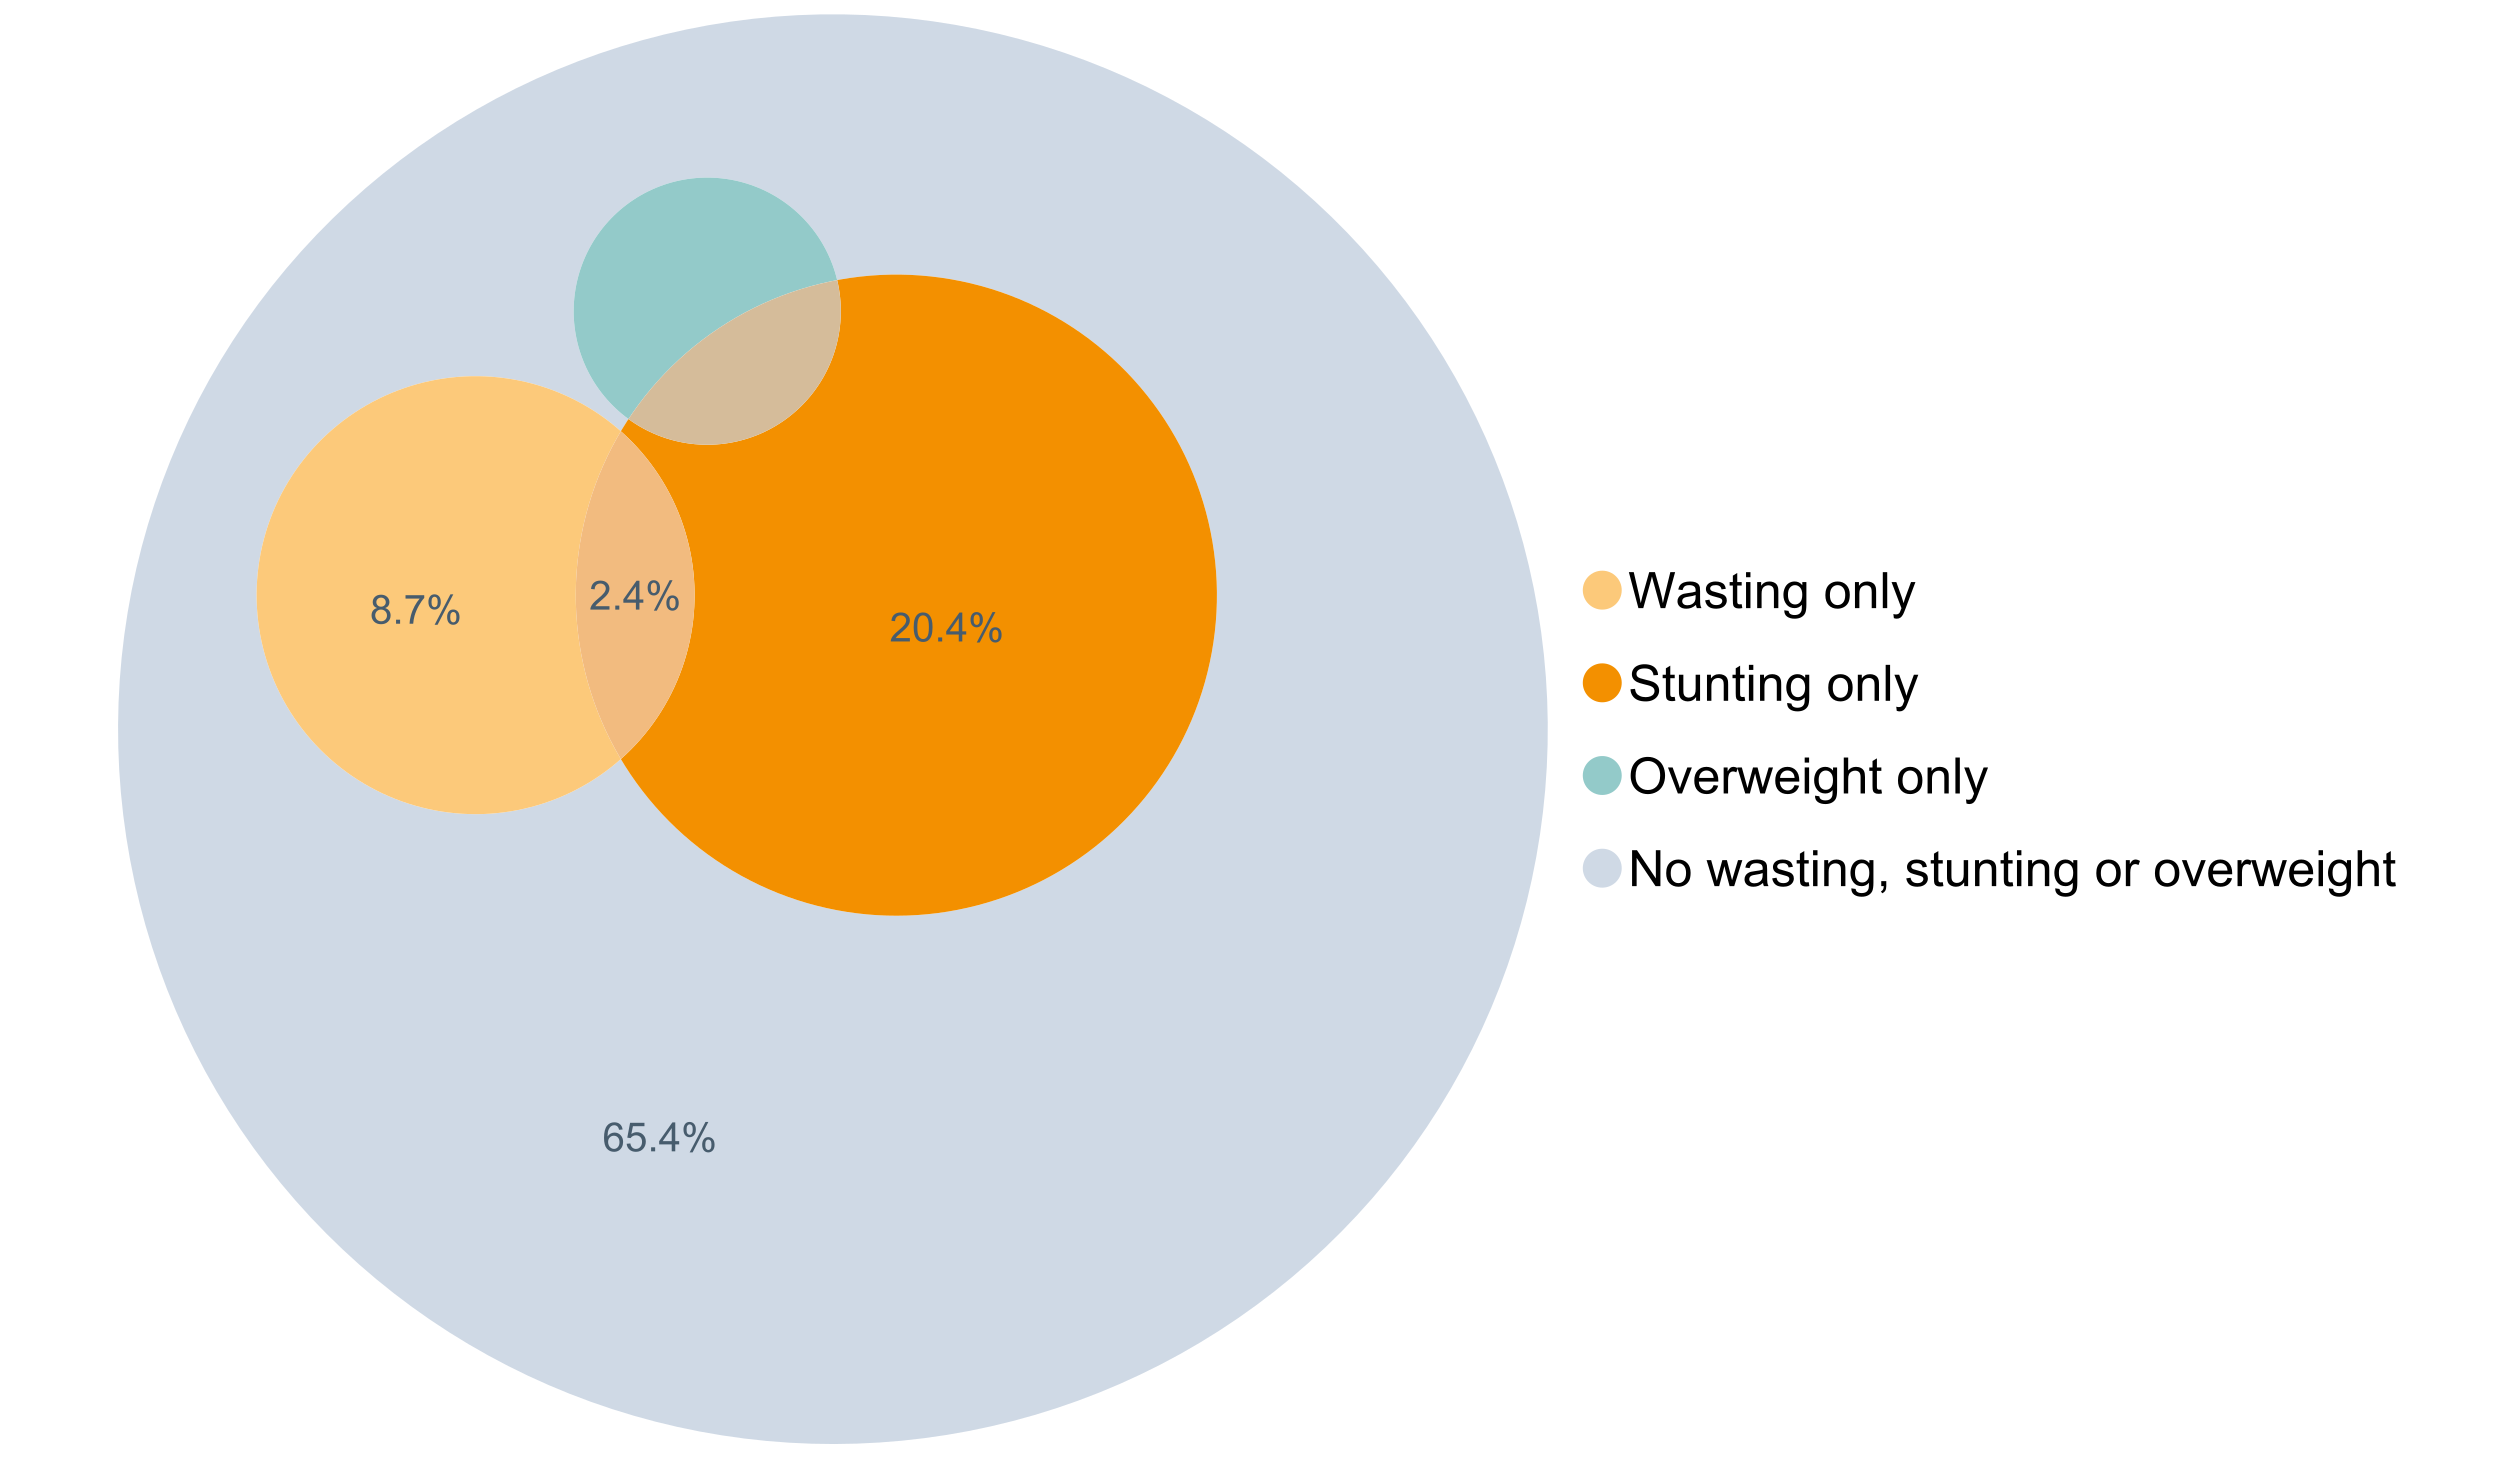 <?xml version="1.0" encoding="UTF-8"?>
<svg xmlns="http://www.w3.org/2000/svg" xmlns:xlink="http://www.w3.org/1999/xlink" width="1234.286pt" height="720pt" viewBox="0 0 1234.286 720" version="1.1">
<defs>
<g>
<symbol overflow="visible" id="glyph0-0">
<path style="stroke:none;" d="M 5.016 0 L 0.305 -17.758 L 2.715 -17.758 L 5.414 -6.117 C 5.703 -4.898 5.953 -3.688 6.164 -2.484 C 6.617 -4.379 6.883 -5.473 6.965 -5.766 L 10.344 -17.758 L 13.18 -17.758 L 15.723 -8.77 C 16.355 -6.539 16.816 -4.445 17.102 -2.484 C 17.324 -3.605 17.621 -4.891 17.988 -6.348 L 20.773 -17.758 L 23.133 -17.758 L 18.266 0 L 16 0 L 12.258 -13.527 C 11.941 -14.656 11.754 -15.352 11.699 -15.613 C 11.512 -14.797 11.34 -14.102 11.18 -13.527 L 7.414 0 Z M 5.016 0 "/>
</symbol>
<symbol overflow="visible" id="glyph0-1">
<path style="stroke:none;" d="M 10.027 -1.586 C 9.215 -0.898 8.438 -0.414 7.695 -0.133 C 6.945 0.148 6.145 0.285 5.293 0.289 C 3.875 0.285 2.789 -0.055 2.031 -0.746 C 1.27 -1.434 0.891 -2.316 0.895 -3.391 C 0.891 -4.02 1.035 -4.594 1.324 -5.117 C 1.613 -5.633 1.988 -6.051 2.453 -6.371 C 2.914 -6.684 3.438 -6.922 4.02 -7.086 C 4.449 -7.195 5.094 -7.305 5.961 -7.414 C 7.715 -7.617 9.012 -7.867 9.848 -8.164 C 9.852 -8.461 9.855 -8.652 9.859 -8.734 C 9.855 -9.621 9.648 -10.246 9.242 -10.609 C 8.68 -11.098 7.852 -11.344 6.758 -11.348 C 5.727 -11.344 4.969 -11.164 4.484 -10.809 C 3.992 -10.445 3.633 -9.809 3.402 -8.902 L 1.273 -9.191 C 1.461 -10.102 1.781 -10.84 2.227 -11.402 C 2.672 -11.965 3.312 -12.395 4.152 -12.699 C 4.992 -12.996 5.965 -13.148 7.074 -13.152 C 8.168 -13.148 9.062 -13.02 9.75 -12.766 C 10.438 -12.504 10.941 -12.18 11.266 -11.789 C 11.586 -11.398 11.812 -10.902 11.941 -10.309 C 12.012 -9.934 12.047 -9.266 12.051 -8.297 L 12.051 -5.391 C 12.047 -3.363 12.094 -2.078 12.191 -1.543 C 12.281 -1.004 12.465 -0.492 12.742 0 L 10.465 0 C 10.238 -0.453 10.09 -0.98 10.027 -1.586 Z M 9.848 -6.457 C 9.055 -6.133 7.867 -5.855 6.285 -5.633 C 5.387 -5.5 4.754 -5.355 4.383 -5.195 C 4.012 -5.031 3.723 -4.793 3.523 -4.484 C 3.32 -4.172 3.223 -3.828 3.223 -3.453 C 3.223 -2.867 3.441 -2.383 3.883 -1.996 C 4.32 -1.609 4.965 -1.418 5.812 -1.418 C 6.652 -1.418 7.398 -1.602 8.055 -1.969 C 8.707 -2.336 9.188 -2.836 9.496 -3.477 C 9.727 -3.965 9.844 -4.691 9.848 -5.656 Z M 9.848 -6.457 "/>
</symbol>
<symbol overflow="visible" id="glyph0-2">
<path style="stroke:none;" d="M 0.762 -3.84 L 2.918 -4.18 C 3.039 -3.312 3.375 -2.652 3.93 -2.191 C 4.48 -1.73 5.254 -1.5 6.25 -1.5 C 7.246 -1.5 7.988 -1.703 8.477 -2.113 C 8.961 -2.52 9.203 -3 9.207 -3.551 C 9.203 -4.043 8.988 -4.43 8.562 -4.711 C 8.258 -4.906 7.516 -5.152 6.336 -5.449 C 4.734 -5.852 3.625 -6.199 3.008 -6.496 C 2.387 -6.789 1.918 -7.199 1.602 -7.723 C 1.281 -8.242 1.125 -8.816 1.125 -9.449 C 1.125 -10.02 1.254 -10.551 1.52 -11.039 C 1.777 -11.527 2.137 -11.934 2.594 -12.258 C 2.93 -12.508 3.391 -12.719 3.977 -12.891 C 4.559 -13.062 5.188 -13.148 5.863 -13.152 C 6.867 -13.148 7.754 -13.004 8.52 -12.715 C 9.281 -12.426 9.844 -12.031 10.207 -11.535 C 10.57 -11.039 10.82 -10.375 10.961 -9.543 L 8.828 -9.254 C 8.73 -9.91 8.449 -10.426 7.988 -10.801 C 7.52 -11.168 6.863 -11.355 6.02 -11.359 C 5.016 -11.355 4.301 -11.191 3.875 -10.863 C 3.445 -10.531 3.234 -10.145 3.234 -9.703 C 3.234 -9.418 3.32 -9.16 3.5 -8.938 C 3.672 -8.699 3.953 -8.508 4.336 -8.355 C 4.555 -8.273 5.195 -8.086 6.262 -7.801 C 7.801 -7.387 8.875 -7.051 9.488 -6.789 C 10.094 -6.523 10.574 -6.141 10.922 -5.645 C 11.27 -5.141 11.441 -4.52 11.445 -3.777 C 11.441 -3.047 11.23 -2.363 10.809 -1.723 C 10.383 -1.082 9.773 -0.586 8.977 -0.234 C 8.176 0.113 7.27 0.285 6.262 0.289 C 4.586 0.285 3.312 -0.059 2.438 -0.75 C 1.562 -1.445 1.004 -2.473 0.762 -3.84 Z M 0.762 -3.84 "/>
</symbol>
<symbol overflow="visible" id="glyph0-3">
<path style="stroke:none;" d="M 6.395 -1.949 L 6.711 -0.023 C 6.094 0.102 5.547 0.164 5.062 0.168 C 4.27 0.164 3.652 0.043 3.219 -0.207 C 2.781 -0.453 2.477 -0.781 2.301 -1.191 C 2.121 -1.598 2.031 -2.457 2.035 -3.766 L 2.035 -11.168 L 0.438 -11.168 L 0.438 -12.863 L 2.035 -12.863 L 2.035 -16.047 L 4.203 -17.355 L 4.203 -12.863 L 6.395 -12.863 L 6.395 -11.168 L 4.203 -11.168 L 4.203 -3.645 C 4.199 -3.023 4.238 -2.621 4.316 -2.445 C 4.391 -2.266 4.516 -2.125 4.691 -2.023 C 4.863 -1.914 5.113 -1.863 5.438 -1.867 C 5.68 -1.863 5.996 -1.891 6.395 -1.949 Z M 6.395 -1.949 "/>
</symbol>
<symbol overflow="visible" id="glyph0-4">
<path style="stroke:none;" d="M 1.648 -15.25 L 1.648 -17.758 L 3.828 -17.758 L 3.828 -15.25 Z M 1.648 0 L 1.648 -12.863 L 3.828 -12.863 L 3.828 0 Z M 1.648 0 "/>
</symbol>
<symbol overflow="visible" id="glyph0-5">
<path style="stroke:none;" d="M 1.637 0 L 1.637 -12.863 L 3.598 -12.863 L 3.598 -11.035 C 4.543 -12.441 5.906 -13.148 7.691 -13.152 C 8.465 -13.148 9.176 -13.008 9.828 -12.734 C 10.477 -12.453 10.965 -12.09 11.289 -11.637 C 11.609 -11.184 11.836 -10.645 11.965 -10.027 C 12.043 -9.621 12.082 -8.918 12.086 -7.91 L 12.086 0 L 9.906 0 L 9.906 -7.824 C 9.902 -8.707 9.816 -9.371 9.652 -9.816 C 9.48 -10.254 9.18 -10.605 8.75 -10.871 C 8.312 -11.129 7.809 -11.262 7.23 -11.266 C 6.301 -11.262 5.5 -10.965 4.828 -10.379 C 4.152 -9.785 3.812 -8.668 3.816 -7.023 L 3.816 0 Z M 1.637 0 "/>
</symbol>
<symbol overflow="visible" id="glyph0-6">
<path style="stroke:none;" d="M 1.234 1.066 L 3.355 1.379 C 3.441 2.031 3.688 2.508 4.094 2.809 C 4.633 3.207 5.371 3.41 6.309 3.414 C 7.316 3.41 8.098 3.207 8.648 2.809 C 9.195 2.402 9.566 1.84 9.762 1.113 C 9.875 0.668 9.926 -0.262 9.918 -1.684 C 8.965 -0.559 7.777 0 6.359 0 C 4.586 0 3.219 -0.637 2.254 -1.914 C 1.281 -3.188 0.797 -4.719 0.801 -6.504 C 0.797 -7.73 1.02 -8.859 1.465 -9.898 C 1.91 -10.934 2.555 -11.738 3.398 -12.305 C 4.242 -12.867 5.23 -13.148 6.371 -13.152 C 7.887 -13.148 9.141 -12.535 10.125 -11.312 L 10.125 -12.863 L 12.137 -12.863 L 12.137 -1.742 C 12.133 0.258 11.93 1.672 11.523 2.512 C 11.113 3.344 10.469 4.004 9.586 4.492 C 8.703 4.973 7.613 5.215 6.324 5.219 C 4.785 5.215 3.547 4.871 2.602 4.184 C 1.656 3.492 1.199 2.453 1.234 1.066 Z M 3.039 -6.66 C 3.035 -4.969 3.371 -3.738 4.043 -2.965 C 4.715 -2.191 5.555 -1.805 6.566 -1.805 C 7.562 -1.805 8.402 -2.188 9.082 -2.961 C 9.762 -3.727 10.102 -4.938 10.102 -6.59 C 10.102 -8.16 9.75 -9.348 9.055 -10.148 C 8.352 -10.945 7.512 -11.344 6.527 -11.348 C 5.559 -11.344 4.734 -10.949 4.055 -10.168 C 3.375 -9.379 3.035 -8.211 3.039 -6.66 Z M 3.039 -6.66 "/>
</symbol>
<symbol overflow="visible" id="glyph0-7">
<path style="stroke:none;" d=""/>
</symbol>
<symbol overflow="visible" id="glyph0-8">
<path style="stroke:none;" d="M 0.824 -6.43 C 0.82 -8.809 1.48 -10.574 2.809 -11.723 C 3.91 -12.672 5.262 -13.148 6.855 -13.152 C 8.621 -13.148 10.066 -12.57 11.191 -11.414 C 12.312 -10.254 12.871 -8.652 12.875 -6.613 C 12.871 -4.953 12.625 -3.652 12.129 -2.707 C 11.633 -1.758 10.91 -1.02 9.961 -0.496 C 9.012 0.027 7.977 0.285 6.855 0.289 C 5.055 0.285 3.598 -0.289 2.488 -1.441 C 1.375 -2.594 0.82 -4.254 0.824 -6.43 Z M 3.062 -6.43 C 3.059 -4.781 3.418 -3.551 4.141 -2.73 C 4.855 -1.91 5.762 -1.5 6.855 -1.5 C 7.934 -1.5 8.832 -1.91 9.555 -2.734 C 10.27 -3.559 10.629 -4.816 10.633 -6.504 C 10.629 -8.094 10.266 -9.297 9.547 -10.117 C 8.82 -10.934 7.926 -11.344 6.855 -11.348 C 5.762 -11.344 4.855 -10.938 4.141 -10.125 C 3.418 -9.309 3.059 -8.074 3.062 -6.43 Z M 3.062 -6.43 "/>
</symbol>
<symbol overflow="visible" id="glyph0-9">
<path style="stroke:none;" d="M 1.586 0 L 1.586 -17.758 L 3.766 -17.758 L 3.766 0 Z M 1.586 0 "/>
</symbol>
<symbol overflow="visible" id="glyph0-10">
<path style="stroke:none;" d="M 1.539 4.953 L 1.297 2.906 C 1.77 3.035 2.188 3.098 2.543 3.102 C 3.027 3.098 3.414 3.02 3.703 2.859 C 3.992 2.695 4.23 2.469 4.422 2.18 C 4.555 1.961 4.777 1.418 5.086 0.559 C 5.125 0.434 5.188 0.258 5.281 0.023 L 0.398 -12.863 L 2.75 -12.863 L 5.426 -5.414 C 5.77 -4.469 6.078 -3.473 6.359 -2.434 C 6.605 -3.434 6.906 -4.414 7.254 -5.367 L 10.004 -12.863 L 12.184 -12.863 L 7.293 0.219 C 6.766 1.625 6.355 2.598 6.066 3.137 C 5.676 3.852 5.234 4.379 4.734 4.715 C 4.234 5.047 3.637 5.215 2.941 5.219 C 2.52 5.215 2.051 5.125 1.539 4.953 Z M 1.539 4.953 "/>
</symbol>
<symbol overflow="visible" id="glyph0-11">
<path style="stroke:none;" d="M 1.113 -5.703 L 3.332 -5.898 C 3.434 -5.008 3.676 -4.277 4.062 -3.711 C 4.445 -3.141 5.043 -2.684 5.852 -2.332 C 6.656 -1.98 7.562 -1.805 8.574 -1.805 C 9.465 -1.805 10.258 -1.938 10.949 -2.203 C 11.633 -2.469 12.145 -2.832 12.48 -3.301 C 12.816 -3.762 12.984 -4.27 12.984 -4.82 C 12.984 -5.375 12.82 -5.859 12.5 -6.277 C 12.172 -6.691 11.641 -7.043 10.902 -7.328 C 10.422 -7.512 9.367 -7.801 7.738 -8.191 C 6.105 -8.582 4.965 -8.949 4.312 -9.301 C 3.461 -9.742 2.828 -10.293 2.414 -10.953 C 2 -11.609 1.793 -12.348 1.793 -13.164 C 1.793 -14.059 2.047 -14.898 2.555 -15.68 C 3.062 -16.457 3.805 -17.047 4.785 -17.453 C 5.758 -17.855 6.844 -18.059 8.043 -18.059 C 9.355 -18.059 10.516 -17.844 11.523 -17.422 C 12.527 -16.996 13.301 -16.375 13.844 -15.551 C 14.383 -14.727 14.672 -13.793 14.715 -12.754 L 12.465 -12.586 C 12.34 -13.707 11.93 -14.555 11.234 -15.129 C 10.531 -15.699 9.5 -15.984 8.141 -15.988 C 6.715 -15.984 5.68 -15.723 5.031 -15.207 C 4.379 -14.684 4.055 -14.059 4.059 -13.324 C 4.055 -12.684 4.285 -12.156 4.746 -11.75 C 5.199 -11.336 6.379 -10.914 8.289 -10.484 C 10.199 -10.047 11.512 -9.672 12.223 -9.352 C 13.254 -8.875 14.016 -8.27 14.508 -7.539 C 15 -6.809 15.246 -5.969 15.25 -5.016 C 15.246 -4.07 14.977 -3.18 14.438 -2.344 C 13.895 -1.508 13.117 -0.855 12.105 -0.391 C 11.09 0.074 9.949 0.305 8.684 0.305 C 7.074 0.305 5.727 0.07 4.645 -0.398 C 3.555 -0.867 2.703 -1.57 2.09 -2.512 C 1.469 -3.453 1.145 -4.516 1.113 -5.703 Z M 1.113 -5.703 "/>
</symbol>
<symbol overflow="visible" id="glyph0-12">
<path style="stroke:none;" d="M 10.066 0 L 10.066 -1.891 C 9.062 -0.438 7.699 0.285 5.984 0.289 C 5.219 0.285 4.512 0.145 3.855 -0.145 C 3.199 -0.434 2.711 -0.801 2.391 -1.242 C 2.07 -1.68 1.844 -2.219 1.719 -2.859 C 1.625 -3.285 1.582 -3.961 1.586 -4.895 L 1.586 -12.863 L 3.766 -12.863 L 3.766 -5.73 C 3.762 -4.59 3.805 -3.82 3.898 -3.426 C 4.031 -2.852 4.324 -2.402 4.77 -2.074 C 5.215 -1.746 5.762 -1.582 6.418 -1.586 C 7.07 -1.582 7.688 -1.75 8.262 -2.09 C 8.832 -2.422 9.234 -2.879 9.477 -3.457 C 9.711 -4.035 9.832 -4.871 9.836 -5.973 L 9.836 -12.863 L 12.016 -12.863 L 12.016 0 Z M 10.066 0 "/>
</symbol>
<symbol overflow="visible" id="glyph0-13">
<path style="stroke:none;" d="M 1.199 -8.648 C 1.195 -11.594 1.984 -13.898 3.57 -15.57 C 5.148 -17.234 7.195 -18.07 9.703 -18.07 C 11.34 -18.07 12.816 -17.676 14.133 -16.895 C 15.449 -16.109 16.453 -15.02 17.145 -13.621 C 17.832 -12.219 18.176 -10.629 18.18 -8.855 C 18.176 -7.051 17.812 -5.441 17.09 -4.02 C 16.359 -2.598 15.328 -1.52 14 -0.793 C 12.664 -0.059 11.23 0.305 9.691 0.305 C 8.02 0.305 6.523 -0.098 5.207 -0.906 C 3.891 -1.715 2.895 -2.816 2.215 -4.215 C 1.535 -5.605 1.195 -7.086 1.199 -8.648 Z M 3.621 -8.613 C 3.621 -6.473 4.195 -4.785 5.348 -3.555 C 6.496 -2.32 7.938 -1.703 9.676 -1.707 C 11.441 -1.703 12.898 -2.324 14.043 -3.57 C 15.184 -4.812 15.754 -6.578 15.758 -8.867 C 15.754 -10.309 15.512 -11.57 15.023 -12.652 C 14.535 -13.727 13.82 -14.562 12.879 -15.156 C 11.938 -15.746 10.883 -16.043 9.715 -16.047 C 8.051 -16.043 6.617 -15.473 5.418 -14.332 C 4.219 -13.191 3.621 -11.285 3.621 -8.613 Z M 3.621 -8.613 "/>
</symbol>
<symbol overflow="visible" id="glyph0-14">
<path style="stroke:none;" d="M 5.207 0 L 0.316 -12.863 L 2.617 -12.863 L 5.379 -5.16 C 5.676 -4.328 5.949 -3.465 6.203 -2.566 C 6.395 -3.246 6.664 -4.062 7.012 -5.016 L 9.871 -12.863 L 12.113 -12.863 L 7.242 0 Z M 5.207 0 "/>
</symbol>
<symbol overflow="visible" id="glyph0-15">
<path style="stroke:none;" d="M 10.441 -4.141 L 12.695 -3.863 C 12.336 -2.543 11.676 -1.523 10.719 -0.801 C 9.754 -0.074 8.527 0.285 7.039 0.289 C 5.152 0.285 3.66 -0.289 2.562 -1.445 C 1.457 -2.602 0.906 -4.227 0.91 -6.324 C 0.906 -8.484 1.465 -10.164 2.578 -11.359 C 3.691 -12.551 5.137 -13.148 6.914 -13.152 C 8.633 -13.148 10.035 -12.562 11.129 -11.395 C 12.215 -10.223 12.762 -8.578 12.766 -6.457 C 12.762 -6.324 12.758 -6.129 12.754 -5.875 L 3.16 -5.875 C 3.238 -4.457 3.641 -3.375 4.359 -2.625 C 5.078 -1.875 5.973 -1.5 7.051 -1.5 C 7.848 -1.5 8.531 -1.707 9.098 -2.129 C 9.66 -2.547 10.109 -3.219 10.441 -4.141 Z M 3.281 -7.668 L 10.465 -7.668 C 10.367 -8.746 10.09 -9.559 9.641 -10.102 C 8.941 -10.938 8.043 -11.355 6.941 -11.359 C 5.938 -11.355 5.094 -11.02 4.414 -10.355 C 3.727 -9.684 3.352 -8.789 3.281 -7.668 Z M 3.281 -7.668 "/>
</symbol>
<symbol overflow="visible" id="glyph0-16">
<path style="stroke:none;" d="M 1.609 0 L 1.609 -12.863 L 3.574 -12.863 L 3.574 -10.914 C 4.074 -11.824 4.535 -12.426 4.961 -12.715 C 5.383 -13.004 5.848 -13.148 6.359 -13.152 C 7.09 -13.148 7.836 -12.914 8.598 -12.453 L 7.848 -10.43 C 7.312 -10.742 6.781 -10.898 6.25 -10.902 C 5.77 -10.898 5.34 -10.754 4.965 -10.469 C 4.582 -10.18 4.312 -9.781 4.156 -9.277 C 3.91 -8.496 3.789 -7.648 3.793 -6.734 L 3.793 0 Z M 1.609 0 "/>
</symbol>
<symbol overflow="visible" id="glyph0-17">
<path style="stroke:none;" d="M 4.008 0 L 0.074 -12.863 L 2.324 -12.863 L 4.371 -5.438 L 5.137 -2.676 C 5.164 -2.812 5.387 -3.695 5.801 -5.328 L 7.848 -12.863 L 10.09 -12.863 L 12.016 -5.402 L 12.656 -2.941 L 13.395 -5.426 L 15.602 -12.863 L 17.719 -12.863 L 13.699 0 L 11.434 0 L 9.387 -7.703 L 8.891 -9.895 L 6.285 0 Z M 4.008 0 "/>
</symbol>
<symbol overflow="visible" id="glyph0-18">
<path style="stroke:none;" d="M 1.637 0 L 1.637 -17.758 L 3.816 -17.758 L 3.816 -11.387 C 4.828 -12.559 6.113 -13.148 7.668 -13.152 C 8.617 -13.148 9.445 -12.961 10.148 -12.59 C 10.852 -12.211 11.352 -11.691 11.656 -11.031 C 11.957 -10.367 12.109 -9.406 12.113 -8.152 L 12.113 0 L 9.934 0 L 9.934 -8.152 C 9.93 -9.238 9.695 -10.031 9.223 -10.531 C 8.75 -11.023 8.082 -11.273 7.219 -11.277 C 6.57 -11.273 5.961 -11.105 5.395 -10.773 C 4.824 -10.434 4.418 -9.98 4.18 -9.41 C 3.934 -8.836 3.812 -8.043 3.816 -7.039 L 3.816 0 Z M 1.637 0 "/>
</symbol>
<symbol overflow="visible" id="glyph0-19">
<path style="stroke:none;" d="M 1.891 0 L 1.891 -17.758 L 4.301 -17.758 L 13.625 -3.816 L 13.625 -17.758 L 15.879 -17.758 L 15.879 0 L 13.469 0 L 4.141 -13.953 L 4.141 0 Z M 1.891 0 "/>
</symbol>
<symbol overflow="visible" id="glyph0-20">
<path style="stroke:none;" d="M 2.203 0 L 2.203 -2.484 L 4.688 -2.484 L 4.688 0 C 4.688 0.91 4.523 1.645 4.203 2.207 C 3.875 2.766 3.363 3.199 2.664 3.512 L 2.059 2.578 C 2.516 2.375 2.855 2.078 3.074 1.688 C 3.289 1.297 3.41 0.734 3.441 0 Z M 2.203 0 "/>
</symbol>
<symbol overflow="visible" id="glyph1-0">
<path style="stroke:none;" d="M 10.039 -1.684 L 10.039 0 L 0.605 0 C 0.59 -0.422 0.66 -0.828 0.809 -1.219 C 1.047 -1.859 1.43 -2.488 1.961 -3.113 C 2.488 -3.734 3.254 -4.457 4.254 -5.277 C 5.805 -6.547 6.852 -7.555 7.398 -8.301 C 7.941 -9.043 8.215 -9.746 8.219 -10.41 C 8.215 -11.102 7.965 -11.688 7.473 -12.168 C 6.973 -12.641 6.328 -12.879 5.531 -12.883 C 4.688 -12.879 4.012 -12.625 3.504 -12.121 C 2.996 -11.613 2.738 -10.914 2.738 -10.02 L 0.934 -10.207 C 1.055 -11.551 1.52 -12.574 2.328 -13.277 C 3.129 -13.98 4.211 -14.332 5.57 -14.336 C 6.938 -14.332 8.02 -13.953 8.82 -13.195 C 9.617 -12.434 10.02 -11.492 10.02 -10.371 C 10.02 -9.801 9.902 -9.238 9.668 -8.688 C 9.434 -8.133 9.047 -7.551 8.508 -6.941 C 7.965 -6.328 7.062 -5.492 5.805 -4.43 C 4.75 -3.547 4.074 -2.945 3.777 -2.633 C 3.477 -2.312 3.23 -1.996 3.039 -1.684 Z M 10.039 -1.684 "/>
</symbol>
<symbol overflow="visible" id="glyph1-1">
<path style="stroke:none;" d="M 1.812 0 L 1.812 -1.996 L 3.809 -1.996 L 3.809 0 Z M 1.812 0 "/>
</symbol>
<symbol overflow="visible" id="glyph1-2">
<path style="stroke:none;" d="M 6.445 0 L 6.445 -3.418 L 0.254 -3.418 L 0.254 -5.023 L 6.77 -14.277 L 8.199 -14.277 L 8.199 -5.023 L 10.129 -5.023 L 10.129 -3.418 L 8.199 -3.418 L 8.199 0 Z M 6.445 -5.023 L 6.445 -11.461 L 1.977 -5.023 Z M 6.445 -5.023 "/>
</symbol>
<symbol overflow="visible" id="glyph1-3">
<path style="stroke:none;" d="M 1.16 -10.848 C 1.16 -11.863 1.414 -12.73 1.93 -13.449 C 2.438 -14.16 3.184 -14.52 4.16 -14.52 C 5.055 -14.52 5.793 -14.199 6.383 -13.559 C 6.969 -12.918 7.266 -11.977 7.266 -10.742 C 7.266 -9.531 6.969 -8.602 6.375 -7.949 C 5.781 -7.297 5.047 -6.973 4.18 -6.973 C 3.312 -6.973 2.594 -7.293 2.02 -7.938 C 1.445 -8.578 1.16 -9.547 1.16 -10.848 Z M 4.207 -13.312 C 3.77 -13.312 3.406 -13.121 3.121 -12.746 C 2.828 -12.367 2.684 -11.676 2.688 -10.672 C 2.684 -9.754 2.828 -9.109 3.125 -8.738 C 3.414 -8.363 3.777 -8.18 4.207 -8.18 C 4.648 -8.18 5.012 -8.367 5.301 -8.742 C 5.586 -9.117 5.73 -9.805 5.734 -10.809 C 5.73 -11.727 5.586 -12.375 5.297 -12.75 C 5.004 -13.125 4.641 -13.312 4.207 -13.312 Z M 4.215 0.527 L 12.027 -14.52 L 13.449 -14.52 L 5.668 0.527 Z M 10.391 -3.352 C 10.387 -4.375 10.645 -5.242 11.16 -5.953 C 11.672 -6.664 12.418 -7.02 13.398 -7.02 C 14.293 -7.02 15.035 -6.699 15.625 -6.059 C 16.211 -5.418 16.504 -4.477 16.508 -3.242 C 16.504 -2.031 16.207 -1.102 15.613 -0.449 C 15.016 0.203 14.281 0.527 13.41 0.527 C 12.543 0.527 11.824 0.207 11.25 -0.441 C 10.676 -1.082 10.387 -2.055 10.391 -3.352 Z M 13.449 -5.812 C 13.004 -5.812 12.641 -5.621 12.352 -5.246 C 12.062 -4.867 11.918 -4.18 11.918 -3.176 C 11.918 -2.266 12.062 -1.621 12.355 -1.246 C 12.648 -0.867 13.008 -0.68 13.438 -0.684 C 13.883 -0.68 14.254 -0.867 14.543 -1.246 C 14.832 -1.621 14.977 -2.309 14.977 -3.312 C 14.977 -4.23 14.828 -4.879 14.539 -5.254 C 14.242 -5.625 13.879 -5.812 13.449 -5.812 Z M 13.449 -5.812 "/>
</symbol>
<symbol overflow="visible" id="glyph1-4">
<path style="stroke:none;" d="M 9.922 -10.781 L 8.18 -10.645 C 8.023 -11.328 7.801 -11.828 7.52 -12.145 C 7.043 -12.641 6.461 -12.891 5.766 -12.895 C 5.203 -12.891 4.711 -12.734 4.293 -12.426 C 3.742 -12.023 3.309 -11.438 2.988 -10.664 C 2.668 -9.891 2.5 -8.789 2.492 -7.363 C 2.91 -8.004 3.426 -8.48 4.039 -8.793 C 4.648 -9.102 5.289 -9.258 5.961 -9.262 C 7.125 -9.258 8.121 -8.828 8.941 -7.969 C 9.762 -7.109 10.172 -5.996 10.176 -4.637 C 10.172 -3.738 9.98 -2.906 9.598 -2.137 C 9.211 -1.367 8.68 -0.777 8.004 -0.371 C 7.328 0.039 6.562 0.238 5.707 0.242 C 4.246 0.238 3.055 -0.293 2.133 -1.367 C 1.211 -2.438 0.75 -4.211 0.75 -6.68 C 0.75 -9.438 1.258 -11.441 2.277 -12.699 C 3.164 -13.785 4.363 -14.332 5.871 -14.336 C 6.996 -14.332 7.914 -14.016 8.633 -13.391 C 9.348 -12.758 9.777 -11.891 9.922 -10.781 Z M 2.766 -4.625 C 2.766 -4.016 2.891 -3.438 3.148 -2.891 C 3.402 -2.336 3.762 -1.918 4.227 -1.633 C 4.684 -1.34 5.168 -1.195 5.676 -1.199 C 6.414 -1.195 7.051 -1.492 7.586 -2.094 C 8.117 -2.688 8.383 -3.5 8.387 -4.527 C 8.383 -5.512 8.121 -6.289 7.598 -6.859 C 7.07 -7.426 6.406 -7.711 5.609 -7.711 C 4.812 -7.711 4.141 -7.426 3.594 -6.859 C 3.039 -6.289 2.766 -5.543 2.766 -4.625 Z M 2.766 -4.625 "/>
</symbol>
<symbol overflow="visible" id="glyph1-5">
<path style="stroke:none;" d="M 0.828 -3.738 L 2.668 -3.895 C 2.801 -2.996 3.117 -2.324 3.617 -1.875 C 4.109 -1.422 4.711 -1.195 5.414 -1.199 C 6.258 -1.195 6.969 -1.512 7.555 -2.152 C 8.137 -2.785 8.43 -3.629 8.434 -4.684 C 8.43 -5.68 8.148 -6.469 7.59 -7.051 C 7.027 -7.625 6.293 -7.914 5.387 -7.918 C 4.816 -7.914 4.309 -7.785 3.855 -7.531 C 3.402 -7.273 3.043 -6.941 2.785 -6.535 L 1.141 -6.75 L 2.523 -14.082 L 9.621 -14.082 L 9.621 -12.406 L 3.926 -12.406 L 3.156 -8.57 C 4.012 -9.164 4.91 -9.461 5.852 -9.465 C 7.098 -9.461 8.148 -9.031 9.008 -8.168 C 9.859 -7.305 10.289 -6.195 10.293 -4.84 C 10.289 -3.547 9.914 -2.43 9.164 -1.488 C 8.246 -0.336 6.996 0.238 5.414 0.242 C 4.117 0.238 3.055 -0.121 2.234 -0.848 C 1.41 -1.57 0.941 -2.535 0.828 -3.738 Z M 0.828 -3.738 "/>
</symbol>
<symbol overflow="visible" id="glyph1-6">
<path style="stroke:none;" d="M 3.523 -7.742 C 2.793 -8.004 2.254 -8.383 1.906 -8.879 C 1.555 -9.371 1.383 -9.965 1.383 -10.652 C 1.383 -11.691 1.754 -12.562 2.5 -13.273 C 3.246 -13.977 4.242 -14.332 5.484 -14.336 C 6.727 -14.332 7.727 -13.969 8.492 -13.25 C 9.25 -12.523 9.633 -11.645 9.633 -10.605 C 9.633 -9.941 9.457 -9.363 9.109 -8.875 C 8.762 -8.383 8.234 -8.004 7.527 -7.742 C 8.402 -7.453 9.07 -6.992 9.527 -6.359 C 9.984 -5.719 10.211 -4.961 10.215 -4.082 C 10.211 -2.859 9.781 -1.832 8.918 -1.004 C 8.055 -0.172 6.918 0.238 5.512 0.242 C 4.102 0.238 2.965 -0.176 2.102 -1.008 C 1.238 -1.84 0.809 -2.879 0.809 -4.129 C 0.809 -5.055 1.043 -5.832 1.512 -6.461 C 1.98 -7.086 2.648 -7.512 3.523 -7.742 Z M 3.176 -10.711 C 3.176 -10.035 3.391 -9.48 3.828 -9.055 C 4.258 -8.625 4.824 -8.414 5.523 -8.414 C 6.195 -8.414 6.746 -8.625 7.18 -9.051 C 7.609 -9.477 7.828 -9.996 7.828 -10.613 C 7.828 -11.254 7.605 -11.797 7.16 -12.234 C 6.715 -12.672 6.16 -12.891 5.504 -12.895 C 4.832 -12.891 4.277 -12.676 3.836 -12.25 C 3.395 -11.82 3.176 -11.309 3.176 -10.711 Z M 2.609 -4.121 C 2.605 -3.617 2.727 -3.133 2.965 -2.668 C 3.199 -2.199 3.551 -1.84 4.02 -1.582 C 4.488 -1.324 4.992 -1.195 5.531 -1.199 C 6.367 -1.195 7.059 -1.465 7.605 -2.004 C 8.148 -2.543 8.418 -3.227 8.422 -4.062 C 8.418 -4.902 8.137 -5.602 7.578 -6.156 C 7.016 -6.707 6.316 -6.984 5.473 -6.984 C 4.645 -6.984 3.961 -6.711 3.422 -6.164 C 2.879 -5.617 2.605 -4.934 2.609 -4.121 Z M 2.609 -4.121 "/>
</symbol>
<symbol overflow="visible" id="glyph1-7">
<path style="stroke:none;" d="M 0.945 -12.406 L 0.945 -14.09 L 10.188 -14.09 L 10.188 -12.727 C 9.277 -11.758 8.375 -10.473 7.484 -8.871 C 6.586 -7.266 5.898 -5.617 5.414 -3.926 C 5.062 -2.73 4.836 -1.422 4.742 0 L 2.941 0 C 2.957 -1.121 3.176 -2.477 3.602 -4.07 C 4.02 -5.66 4.625 -7.195 5.418 -8.672 C 6.203 -10.148 7.043 -11.391 7.938 -12.406 Z M 0.945 -12.406 "/>
</symbol>
<symbol overflow="visible" id="glyph1-8">
<path style="stroke:none;" d="M 0.828 -7.039 C 0.824 -8.727 1 -10.086 1.348 -11.117 C 1.695 -12.141 2.211 -12.934 2.898 -13.496 C 3.582 -14.051 4.445 -14.332 5.484 -14.336 C 6.25 -14.332 6.922 -14.176 7.5 -13.871 C 8.078 -13.559 8.555 -13.117 8.93 -12.539 C 9.305 -11.957 9.598 -11.246 9.816 -10.414 C 10.027 -9.578 10.137 -8.453 10.137 -7.039 C 10.137 -5.359 9.965 -4.008 9.621 -2.984 C 9.277 -1.953 8.762 -1.16 8.078 -0.598 C 7.391 -0.039 6.527 0.238 5.484 0.242 C 4.105 0.238 3.023 -0.25 2.238 -1.238 C 1.297 -2.422 0.824 -4.355 0.828 -7.039 Z M 2.629 -7.039 C 2.625 -4.691 2.898 -3.133 3.449 -2.359 C 3.996 -1.582 4.676 -1.195 5.484 -1.199 C 6.289 -1.195 6.965 -1.586 7.512 -2.367 C 8.059 -3.145 8.332 -4.699 8.336 -7.039 C 8.332 -9.387 8.059 -10.949 7.512 -11.723 C 6.965 -12.492 6.281 -12.879 5.465 -12.883 C 4.656 -12.879 4.012 -12.539 3.535 -11.863 C 2.926 -10.988 2.625 -9.379 2.629 -7.039 Z M 2.629 -7.039 "/>
</symbol>
</g>
</defs>
<g id="surface40854">
<path style=" stroke:none;fill-rule:nonzero;fill:rgb(98.824%,78.824%,47.843%);fill-opacity:1;" d="M 800.672 291.367 C 800.672 296.676 796.367 300.98 791.059 300.98 C 785.75 300.98 781.445 296.676 781.445 291.367 C 781.445 286.055 785.75 281.75 791.059 281.75 C 796.367 281.75 800.672 286.055 800.672 291.367 "/>
<g style="fill:rgb(0%,0%,0%);fill-opacity:1;">
  <use xlink:href="#glyph0-0" x="803.891" y="300.242"/>
  <use xlink:href="#glyph0-1" x="827.303" y="300.242"/>
  <use xlink:href="#glyph0-2" x="841.099" y="300.242"/>
  <use xlink:href="#glyph0-3" x="853.502" y="300.242"/>
  <use xlink:href="#glyph0-4" x="860.394" y="300.242"/>
  <use xlink:href="#glyph0-5" x="865.905" y="300.242"/>
  <use xlink:href="#glyph0-6" x="879.7" y="300.242"/>
  <use xlink:href="#glyph0-7" x="893.496" y="300.242"/>
  <use xlink:href="#glyph0-8" x="900.388" y="300.242"/>
  <use xlink:href="#glyph0-5" x="914.183" y="300.242"/>
  <use xlink:href="#glyph0-9" x="927.979" y="300.242"/>
  <use xlink:href="#glyph0-10" x="933.49" y="300.242"/>
</g>
<path style=" stroke:none;fill-rule:nonzero;fill:rgb(95.294%,56.471%,0%);fill-opacity:1;" d="M 800.672 337.121 C 800.672 342.434 796.367 346.738 791.059 346.738 C 785.75 346.738 781.445 342.434 781.445 337.121 C 781.445 331.812 785.75 327.508 791.059 327.508 C 796.367 327.508 800.672 331.812 800.672 337.121 "/>
<g style="fill:rgb(0%,0%,0%);fill-opacity:1;">
  <use xlink:href="#glyph0-11" x="803.891" y="346"/>
  <use xlink:href="#glyph0-3" x="820.436" y="346"/>
  <use xlink:href="#glyph0-12" x="827.328" y="346"/>
  <use xlink:href="#glyph0-5" x="841.123" y="346"/>
  <use xlink:href="#glyph0-3" x="854.919" y="346"/>
  <use xlink:href="#glyph0-4" x="861.811" y="346"/>
  <use xlink:href="#glyph0-5" x="867.322" y="346"/>
  <use xlink:href="#glyph0-6" x="881.117" y="346"/>
  <use xlink:href="#glyph0-7" x="894.913" y="346"/>
  <use xlink:href="#glyph0-8" x="901.805" y="346"/>
  <use xlink:href="#glyph0-5" x="915.6" y="346"/>
  <use xlink:href="#glyph0-9" x="929.396" y="346"/>
  <use xlink:href="#glyph0-10" x="934.907" y="346"/>
</g>
<path style=" stroke:none;fill-rule:nonzero;fill:rgb(57.647%,79.216%,78.824%);fill-opacity:1;" d="M 800.672 382.879 C 800.672 388.188 796.367 392.492 791.059 392.492 C 785.75 392.492 781.445 388.188 781.445 382.879 C 781.445 377.566 785.75 373.262 791.059 373.262 C 796.367 373.262 800.672 377.566 800.672 382.879 "/>
<g style="fill:rgb(0%,0%,0%);fill-opacity:1;">
  <use xlink:href="#glyph0-13" x="803.891" y="391.758"/>
  <use xlink:href="#glyph0-14" x="823.185" y="391.758"/>
  <use xlink:href="#glyph0-15" x="835.588" y="391.758"/>
  <use xlink:href="#glyph0-16" x="849.384" y="391.758"/>
  <use xlink:href="#glyph0-17" x="857.644" y="391.758"/>
  <use xlink:href="#glyph0-15" x="875.558" y="391.758"/>
  <use xlink:href="#glyph0-4" x="889.354" y="391.758"/>
  <use xlink:href="#glyph0-6" x="894.865" y="391.758"/>
  <use xlink:href="#glyph0-18" x="908.66" y="391.758"/>
  <use xlink:href="#glyph0-3" x="922.456" y="391.758"/>
  <use xlink:href="#glyph0-7" x="929.348" y="391.758"/>
  <use xlink:href="#glyph0-8" x="936.239" y="391.758"/>
  <use xlink:href="#glyph0-5" x="950.035" y="391.758"/>
  <use xlink:href="#glyph0-9" x="963.831" y="391.758"/>
  <use xlink:href="#glyph0-10" x="969.342" y="391.758"/>
</g>
<path style=" stroke:none;fill-rule:nonzero;fill:rgb(81.176%,85.098%,89.804%);fill-opacity:1;" d="M 800.672 428.633 C 800.672 433.945 796.367 438.25 791.059 438.25 C 785.75 438.25 781.445 433.945 781.445 428.633 C 781.445 423.324 785.75 419.02 791.059 419.02 C 796.367 419.02 800.672 423.324 800.672 428.633 "/>
<g style="fill:rgb(0%,0%,0%);fill-opacity:1;">
  <use xlink:href="#glyph0-19" x="803.891" y="437.512"/>
  <use xlink:href="#glyph0-8" x="821.804" y="437.512"/>
  <use xlink:href="#glyph0-7" x="835.6" y="437.512"/>
  <use xlink:href="#glyph0-17" x="842.492" y="437.512"/>
  <use xlink:href="#glyph0-1" x="860.406" y="437.512"/>
  <use xlink:href="#glyph0-2" x="874.201" y="437.512"/>
  <use xlink:href="#glyph0-3" x="886.604" y="437.512"/>
  <use xlink:href="#glyph0-4" x="893.496" y="437.512"/>
  <use xlink:href="#glyph0-5" x="899.007" y="437.512"/>
  <use xlink:href="#glyph0-6" x="912.803" y="437.512"/>
  <use xlink:href="#glyph0-20" x="926.598" y="437.512"/>
  <use xlink:href="#glyph0-7" x="933.49" y="437.512"/>
  <use xlink:href="#glyph0-2" x="940.382" y="437.512"/>
  <use xlink:href="#glyph0-3" x="952.785" y="437.512"/>
  <use xlink:href="#glyph0-12" x="959.676" y="437.512"/>
  <use xlink:href="#glyph0-5" x="973.472" y="437.512"/>
  <use xlink:href="#glyph0-3" x="987.268" y="437.512"/>
  <use xlink:href="#glyph0-4" x="994.159" y="437.512"/>
  <use xlink:href="#glyph0-5" x="999.67" y="437.512"/>
  <use xlink:href="#glyph0-6" x="1013.466" y="437.512"/>
  <use xlink:href="#glyph0-7" x="1027.262" y="437.512"/>
  <use xlink:href="#glyph0-8" x="1034.154" y="437.512"/>
  <use xlink:href="#glyph0-16" x="1047.949" y="437.512"/>
  <use xlink:href="#glyph0-7" x="1056.21" y="437.512"/>
  <use xlink:href="#glyph0-8" x="1063.101" y="437.512"/>
  <use xlink:href="#glyph0-14" x="1076.897" y="437.512"/>
  <use xlink:href="#glyph0-15" x="1089.3" y="437.512"/>
  <use xlink:href="#glyph0-16" x="1103.096" y="437.512"/>
  <use xlink:href="#glyph0-17" x="1111.356" y="437.512"/>
  <use xlink:href="#glyph0-15" x="1129.27" y="437.512"/>
  <use xlink:href="#glyph0-4" x="1143.065" y="437.512"/>
  <use xlink:href="#glyph0-6" x="1148.576" y="437.512"/>
  <use xlink:href="#glyph0-18" x="1162.372" y="437.512"/>
  <use xlink:href="#glyph0-3" x="1176.168" y="437.512"/>
</g>
<path style=" stroke:none;fill-rule:nonzero;fill:rgb(81.176%,85.098%,89.804%);fill-opacity:1;" d="M 423.043 712.742 L 434.172 712.195 L 445.281 711.293 L 456.352 710.043 L 467.379 708.445 L 478.352 706.5 L 489.258 704.207 L 500.086 701.57 L 510.824 698.598 L 521.461 695.285 L 531.992 691.637 L 542.402 687.66 L 552.68 683.355 L 562.816 678.727 L 572.805 673.785 L 582.629 668.527 L 592.281 662.961 L 601.758 657.094 L 611.039 650.934 L 620.125 644.48 L 629 637.742 L 637.66 630.73 L 646.094 623.445 L 654.293 615.898 L 662.25 608.098 L 669.957 600.051 L 677.406 591.766 L 684.59 583.246 L 691.504 574.504 L 698.133 565.551 L 704.48 556.391 L 710.535 547.035 L 716.289 537.492 L 721.738 527.773 L 726.883 517.887 L 731.707 507.844 L 736.215 497.652 L 740.398 487.324 L 744.254 476.871 L 747.777 466.297 L 750.965 455.621 L 753.816 444.848 L 756.324 433.992 L 758.488 423.059 L 760.305 412.066 L 761.773 401.02 L 762.895 389.934 L 763.664 378.816 L 764.082 367.68 L 764.148 356.539 L 763.863 345.398 L 763.227 334.273 L 762.238 323.172 L 760.902 312.109 L 759.215 301.098 L 757.184 290.141 L 754.805 279.254 L 752.086 268.445 L 749.023 257.73 L 745.629 247.121 L 741.898 236.617 L 737.84 226.242 L 733.453 215.996 L 728.746 205.898 L 723.723 195.949 L 718.391 186.168 L 712.746 176.559 L 706.809 167.129 L 700.57 157.895 L 694.047 148.859 L 687.238 140.039 L 680.16 131.434 L 672.809 123.059 L 665.199 114.918 L 657.336 107.023 L 649.227 99.379 L 640.879 91.996 L 632.305 84.879 L 623.512 78.039 L 614.504 71.477 L 605.293 65.203 L 595.891 59.223 L 586.305 53.543 L 576.543 48.172 L 566.617 43.105 L 556.535 38.359 L 546.309 33.934 L 535.949 29.832 L 525.461 26.059 L 514.863 22.617 L 504.16 19.516 L 493.367 16.75 L 482.488 14.328 L 471.543 12.25 L 460.535 10.52 L 449.477 9.137 L 438.383 8.105 L 427.258 7.422 L 416.121 7.094 L 404.977 7.113 L 393.84 7.488 L 382.719 8.211 L 371.629 9.285 L 360.578 10.711 L 349.574 12.484 L 338.637 14.605 L 327.77 17.066 L 316.984 19.875 L 306.293 23.02 L 295.707 26.5 L 285.238 30.312 L 274.895 34.453 L 264.684 38.918 L 254.621 43.703 L 244.715 48.805 L 234.973 54.219 L 225.406 59.934 L 216.027 65.949 L 206.844 72.258 L 197.859 78.855 L 189.09 85.73 L 180.543 92.879 L 172.227 100.293 L 164.148 107.969 L 156.312 115.895 L 148.734 124.062 L 141.418 132.469 L 134.367 141.098 L 127.598 149.945 L 121.105 159.004 L 114.906 168.266 L 109 177.715 L 103.398 187.348 L 98.102 197.148 L 93.117 207.117 L 88.449 217.234 L 84.102 227.496 L 80.082 237.887 L 76.391 248.402 L 73.035 259.027 L 70.016 269.754 L 67.336 280.57 L 65 291.465 L 63.012 302.43 L 61.367 313.453 L 60.07 324.52 L 59.125 335.621 L 58.531 346.75 L 58.289 357.891 L 58.398 369.035 L 58.859 380.168 L 59.672 391.281 L 60.836 402.363 L 62.348 413.402 L 64.207 424.391 L 66.414 435.312 L 68.961 446.16 L 71.852 456.922 L 75.082 467.586 L 78.645 478.145 L 82.543 488.586 L 86.766 498.898 L 91.312 509.07 L 96.176 519.098 L 101.355 528.961 L 106.844 538.66 L 112.637 548.18 L 118.727 557.512 L 125.105 566.648 L 131.773 575.578 L 138.719 584.293 L 145.934 592.781 L 153.414 601.043 L 161.152 609.059 L 169.141 616.832 L 177.367 624.344 L 185.828 631.594 L 194.516 638.574 L 203.418 645.277 L 212.527 651.695 L 221.836 657.824 L 231.332 663.652 L 241.008 669.18 L 250.852 674.402 L 260.855 679.309 L 271.012 683.895 L 281.305 688.16 L 291.73 692.098 L 302.273 695.703 L 312.926 698.977 L 323.676 701.91 L 334.512 704.504 L 345.426 706.754 L 356.406 708.656 L 367.441 710.215 L 378.516 711.422 L 389.629 712.281 L 400.758 712.785 L 411.902 712.941 Z M 437.844 452.047 L 432.852 451.82 L 427.867 451.438 L 422.902 450.895 L 417.953 450.195 L 413.027 449.344 L 408.137 448.332 L 403.273 447.172 L 398.453 445.855 L 393.676 444.387 L 388.949 442.77 L 384.273 441.004 L 379.656 439.09 L 375.102 437.035 L 370.617 434.832 L 366.199 432.492 L 361.863 430.016 L 357.602 427.398 L 353.43 424.652 L 349.344 421.773 L 345.352 418.77 L 341.457 415.637 L 337.66 412.387 L 333.973 409.016 L 330.391 405.531 L 326.922 401.934 L 323.566 398.23 L 320.328 394.426 L 317.215 390.516 L 314.227 386.512 L 311.363 382.414 L 308.633 378.23 L 306.52 374.758 L 304.18 376.781 L 301.527 378.93 L 298.809 380.992 L 296.023 382.969 L 293.18 384.859 L 290.277 386.656 L 287.32 388.359 L 284.312 389.969 L 281.25 391.484 L 278.145 392.902 L 274.996 394.223 L 271.809 395.441 L 268.582 396.559 L 265.324 397.57 L 262.031 398.484 L 258.715 399.289 L 255.375 399.992 L 252.012 400.59 L 248.633 401.078 L 245.242 401.461 L 241.84 401.738 L 238.43 401.906 L 235.016 401.965 L 231.602 401.918 L 228.191 401.766 L 224.789 401.5 L 221.395 401.133 L 218.016 400.656 L 214.652 400.07 L 211.309 399.383 L 207.988 398.586 L 204.695 397.688 L 201.43 396.688 L 198.199 395.582 L 195.008 394.375 L 191.852 393.066 L 188.742 391.664 L 185.676 390.16 L 182.66 388.559 L 179.695 386.867 L 176.789 385.082 L 173.938 383.203 L 171.145 381.238 L 168.418 379.184 L 165.758 377.047 L 163.164 374.824 L 160.645 372.523 L 158.195 370.141 L 155.824 367.684 L 153.535 365.156 L 151.324 362.555 L 149.195 359.883 L 147.152 357.148 L 145.199 354.348 L 143.332 351.492 L 141.559 348.574 L 139.879 345.602 L 138.289 342.578 L 136.801 339.508 L 135.406 336.391 L 134.113 333.234 L 132.922 330.035 L 131.828 326.801 L 130.84 323.531 L 129.953 320.234 L 129.172 316.91 L 128.496 313.566 L 127.926 310.199 L 127.465 306.816 L 127.109 303.422 L 126.859 300.016 L 126.719 296.605 L 126.684 293.191 L 126.758 289.781 L 126.941 286.371 L 127.23 282.969 L 127.625 279.578 L 128.129 276.203 L 128.738 272.844 L 129.457 269.504 L 130.277 266.191 L 131.203 262.906 L 132.23 259.648 L 133.359 256.43 L 134.59 253.246 L 135.922 250.102 L 137.352 247 L 138.879 243.949 L 140.504 240.945 L 142.219 237.992 L 144.027 235.098 L 145.93 232.262 L 147.918 229.488 L 149.992 226.777 L 152.152 224.133 L 154.391 221.559 L 156.715 219.055 L 159.113 216.625 L 161.59 214.277 L 164.137 212.004 L 166.758 209.812 L 169.441 207.707 L 172.195 205.688 L 175.008 203.754 L 177.883 201.91 L 180.812 200.16 L 183.797 198.5 L 186.832 196.938 L 189.914 195.473 L 193.043 194.105 L 196.211 192.836 L 199.418 191.668 L 202.664 190.602 L 205.938 189.637 L 209.242 188.777 L 212.57 188.023 L 215.922 187.375 L 219.293 186.832 L 222.68 186.395 L 226.078 186.066 L 229.484 185.844 L 232.895 185.73 L 236.309 185.723 L 239.723 185.824 L 243.129 186.031 L 246.527 186.348 L 249.914 186.773 L 253.289 187.301 L 256.641 187.938 L 259.973 188.68 L 263.281 189.527 L 266.559 190.477 L 269.809 191.531 L 273.02 192.688 L 276.195 193.945 L 279.328 195.301 L 282.414 196.754 L 285.457 198.309 L 288.445 199.953 L 291.383 201.691 L 294.266 203.523 L 297.086 205.445 L 299.844 207.457 L 302.539 209.555 L 305.168 211.734 L 306.516 212.926 L 307.004 212.094 L 309.652 207.855 L 310.293 206.895 L 308.68 205.68 L 307.055 204.375 L 305.473 203.02 L 303.938 201.617 L 302.445 200.164 L 300.996 198.664 L 299.602 197.121 L 298.25 195.535 L 296.953 193.906 L 295.707 192.238 L 294.516 190.531 L 293.379 188.789 L 292.297 187.008 L 291.27 185.195 L 290.301 183.352 L 289.391 181.48 L 288.543 179.578 L 287.754 177.652 L 287.027 175.699 L 286.359 173.727 L 285.758 171.734 L 285.215 169.723 L 284.738 167.695 L 284.328 165.656 L 283.98 163.602 L 283.699 161.539 L 283.48 159.469 L 283.328 157.391 L 283.242 155.312 L 283.223 153.23 L 283.266 151.148 L 283.379 149.066 L 283.555 146.992 L 283.797 144.926 L 284.105 142.863 L 284.477 140.816 L 284.914 138.781 L 285.414 136.758 L 285.977 134.754 L 286.605 132.77 L 287.293 130.805 L 288.047 128.863 L 288.859 126.945 L 289.73 125.055 L 290.66 123.191 L 291.652 121.359 L 292.699 119.559 L 293.801 117.793 L 294.961 116.062 L 296.172 114.371 L 297.438 112.719 L 298.754 111.105 L 300.125 109.535 L 301.539 108.008 L 303.004 106.527 L 304.512 105.094 L 306.066 103.707 L 307.664 102.371 L 309.305 101.086 L 310.98 99.852 L 312.699 98.676 L 314.449 97.551 L 316.238 96.48 L 318.059 95.473 L 319.91 94.52 L 321.789 93.625 L 323.699 92.789 L 325.633 92.016 L 327.586 91.301 L 329.566 90.652 L 331.562 90.062 L 333.578 89.539 L 335.609 89.078 L 337.652 88.684 L 339.711 88.352 L 341.773 88.086 L 343.848 87.887 L 345.926 87.75 L 348.008 87.68 L 350.09 87.676 L 352.168 87.738 L 354.25 87.867 L 356.32 88.059 L 358.387 88.316 L 360.445 88.641 L 362.492 89.027 L 364.523 89.48 L 366.539 89.996 L 368.539 90.578 L 370.52 91.219 L 372.48 91.926 L 374.418 92.691 L 376.328 93.52 L 378.211 94.406 L 380.066 95.352 L 381.891 96.355 L 383.68 97.418 L 385.438 98.535 L 387.16 99.707 L 388.844 100.934 L 390.484 102.211 L 392.09 103.543 L 393.648 104.922 L 395.164 106.352 L 396.633 107.824 L 398.055 109.348 L 399.43 110.91 L 400.75 112.52 L 402.023 114.168 L 403.242 115.855 L 404.406 117.582 L 405.52 119.344 L 406.574 121.141 L 407.57 122.969 L 408.508 124.824 L 409.387 126.715 L 410.207 128.629 L 410.965 130.566 L 411.664 132.527 L 412.297 134.512 L 412.867 136.516 L 413.316 138.297 L 414.891 137.992 L 419.824 137.199 L 424.781 136.559 L 429.754 136.078 L 434.742 135.754 L 439.734 135.586 L 444.73 135.574 L 449.727 135.723 L 454.715 136.031 L 459.691 136.492 L 464.648 137.113 L 469.586 137.891 L 474.496 138.82 L 479.375 139.906 L 484.215 141.148 L 489.016 142.539 L 493.766 144.082 L 498.469 145.773 L 503.117 147.613 L 507.703 149.598 L 512.223 151.727 L 516.676 153.996 L 521.051 156.406 L 525.352 158.953 L 529.566 161.637 L 533.699 164.449 L 537.738 167.391 L 541.68 170.461 L 545.527 173.652 L 549.27 176.961 L 552.906 180.391 L 556.434 183.93 L 559.844 187.582 L 563.141 191.336 L 566.316 195.195 L 569.371 199.152 L 572.297 203.203 L 575.094 207.344 L 577.758 211.574 L 580.285 215.883 L 582.68 220.27 L 584.93 224.73 L 587.043 229.262 L 589.008 233.855 L 590.828 238.508 L 592.5 243.219 L 594.023 247.977 L 595.398 252.781 L 596.617 257.629 L 597.684 262.512 L 598.594 267.422 L 599.352 272.363 L 599.953 277.324 L 600.395 282.301 L 600.68 287.289 L 600.809 292.285 L 600.777 297.285 L 600.59 302.277 L 600.246 307.262 L 599.742 312.234 L 599.082 317.188 L 598.27 322.117 L 597.297 327.02 L 596.172 331.891 L 594.895 336.723 L 593.465 341.508 L 591.887 346.25 L 590.156 350.938 L 588.281 355.57 L 586.258 360.141 L 584.094 364.645 L 581.789 369.078 L 579.344 373.438 L 576.762 377.715 L 574.047 381.91 L 571.203 386.02 L 568.23 390.035 L 565.129 393.953 L 561.906 397.773 L 558.566 401.492 L 555.109 405.102 L 551.543 408.598 L 547.867 411.984 L 544.082 415.25 L 540.199 418.395 L 536.219 421.414 L 532.145 424.309 L 527.98 427.074 L 523.734 429.703 L 519.402 432.199 L 514.996 434.559 L 510.52 436.773 L 505.973 438.848 L 501.363 440.781 L 496.695 442.562 L 491.973 444.199 L 487.203 445.684 L 482.387 447.02 L 477.531 448.199 L 472.641 449.227 L 467.719 450.102 L 462.773 450.82 L 457.809 451.379 L 452.828 451.781 L 447.836 452.027 L 442.84 452.117 Z M 437.844 452.047 "/>
<path style=" stroke:none;fill-rule:nonzero;fill:rgb(98.824%,78.824%,47.843%);fill-opacity:1;" d="M 238.43 401.906 L 241.84 401.738 L 245.242 401.461 L 248.633 401.078 L 252.012 400.59 L 255.375 399.992 L 258.715 399.289 L 262.031 398.484 L 265.324 397.57 L 268.582 396.559 L 271.809 395.441 L 274.996 394.223 L 278.145 392.902 L 281.25 391.484 L 284.312 389.969 L 287.32 388.359 L 290.277 386.656 L 293.18 384.859 L 296.023 382.969 L 298.809 380.992 L 301.527 378.93 L 304.18 376.781 L 306.52 374.758 L 306.035 373.961 L 303.574 369.609 L 301.25 365.188 L 299.07 360.691 L 297.031 356.129 L 295.137 351.504 L 293.391 346.82 L 291.793 342.086 L 290.344 337.305 L 289.047 332.477 L 287.902 327.613 L 286.914 322.715 L 286.082 317.789 L 285.402 312.836 L 284.883 307.867 L 284.516 302.883 L 284.309 297.891 L 284.262 292.895 L 284.371 287.898 L 284.637 282.906 L 285.059 277.93 L 285.641 272.965 L 286.379 268.023 L 287.27 263.105 L 288.32 258.219 L 289.52 253.367 L 290.875 248.559 L 292.379 243.793 L 294.035 239.078 L 295.836 234.418 L 297.785 229.816 L 299.879 225.277 L 302.113 220.809 L 304.488 216.41 L 306.516 212.926 L 305.168 211.734 L 302.539 209.555 L 299.844 207.457 L 297.086 205.445 L 294.266 203.523 L 291.383 201.691 L 288.445 199.953 L 285.457 198.309 L 282.414 196.754 L 279.328 195.301 L 276.195 193.945 L 273.02 192.688 L 269.809 191.531 L 266.559 190.477 L 263.281 189.527 L 259.973 188.68 L 256.641 187.938 L 253.289 187.301 L 249.914 186.773 L 246.527 186.348 L 243.129 186.031 L 239.723 185.824 L 236.309 185.723 L 232.895 185.73 L 229.484 185.844 L 226.078 186.066 L 222.68 186.395 L 219.293 186.832 L 215.922 187.375 L 212.57 188.023 L 209.242 188.777 L 205.938 189.637 L 202.664 190.602 L 199.418 191.668 L 196.211 192.836 L 193.043 194.105 L 189.914 195.473 L 186.832 196.938 L 183.797 198.5 L 180.812 200.16 L 177.883 201.91 L 175.008 203.754 L 172.195 205.688 L 169.441 207.707 L 166.758 209.812 L 164.137 212.004 L 161.59 214.277 L 159.113 216.625 L 156.715 219.055 L 154.391 221.559 L 152.152 224.133 L 149.992 226.777 L 147.918 229.488 L 145.93 232.262 L 144.027 235.098 L 142.219 237.992 L 140.504 240.945 L 138.879 243.949 L 137.352 247 L 135.922 250.102 L 134.59 253.246 L 133.359 256.43 L 132.23 259.648 L 131.203 262.906 L 130.277 266.191 L 129.457 269.504 L 128.738 272.844 L 128.129 276.203 L 127.625 279.578 L 127.23 282.969 L 126.941 286.371 L 126.758 289.781 L 126.684 293.191 L 126.719 296.605 L 126.859 300.016 L 127.109 303.422 L 127.465 306.816 L 127.926 310.199 L 128.496 313.566 L 129.172 316.91 L 129.953 320.234 L 130.84 323.531 L 131.828 326.801 L 132.922 330.035 L 134.113 333.234 L 135.406 336.391 L 136.801 339.508 L 138.289 342.578 L 139.879 345.602 L 141.559 348.574 L 143.332 351.492 L 145.199 354.348 L 147.152 357.148 L 149.195 359.883 L 151.324 362.555 L 153.535 365.156 L 155.824 367.684 L 158.195 370.141 L 160.645 372.523 L 163.164 374.824 L 165.758 377.047 L 168.418 379.184 L 171.145 381.238 L 173.938 383.203 L 176.789 385.082 L 179.695 386.867 L 182.66 388.559 L 185.676 390.16 L 188.742 391.664 L 191.852 393.066 L 195.008 394.375 L 198.199 395.582 L 201.43 396.688 L 204.695 397.688 L 207.988 398.586 L 211.309 399.383 L 214.652 400.07 L 218.016 400.656 L 221.395 401.133 L 224.789 401.5 L 228.191 401.766 L 231.602 401.918 L 235.016 401.965 Z M 238.43 401.906 "/>
<path style=" stroke:none;fill-rule:nonzero;fill:rgb(95.294%,56.471%,0%);fill-opacity:1;" d="M 447.836 452.027 L 452.828 451.781 L 457.809 451.379 L 462.773 450.82 L 467.719 450.102 L 472.641 449.227 L 477.531 448.199 L 482.387 447.02 L 487.203 445.684 L 491.973 444.199 L 496.695 442.562 L 501.363 440.781 L 505.973 438.848 L 510.52 436.773 L 514.996 434.559 L 519.402 432.199 L 523.734 429.703 L 527.98 427.074 L 532.145 424.309 L 536.219 421.414 L 540.199 418.395 L 544.082 415.25 L 547.867 411.984 L 551.543 408.598 L 555.109 405.102 L 558.566 401.492 L 561.906 397.773 L 565.129 393.953 L 568.23 390.035 L 571.203 386.02 L 574.047 381.91 L 576.762 377.715 L 579.344 373.438 L 581.789 369.078 L 584.094 364.645 L 586.258 360.141 L 588.281 355.57 L 590.156 350.938 L 591.887 346.25 L 593.465 341.508 L 594.895 336.723 L 596.172 331.891 L 597.297 327.02 L 598.27 322.117 L 599.082 317.188 L 599.742 312.234 L 600.246 307.262 L 600.59 302.277 L 600.777 297.285 L 600.809 292.285 L 600.68 287.289 L 600.395 282.301 L 599.953 277.324 L 599.352 272.363 L 598.594 267.422 L 597.684 262.512 L 596.617 257.629 L 595.398 252.781 L 594.023 247.977 L 592.5 243.219 L 590.828 238.508 L 589.008 233.855 L 587.043 229.262 L 584.93 224.73 L 582.68 220.27 L 580.285 215.883 L 577.758 211.574 L 575.094 207.344 L 572.297 203.203 L 569.371 199.152 L 566.316 195.195 L 563.141 191.336 L 559.844 187.582 L 556.434 183.93 L 552.906 180.391 L 549.27 176.961 L 545.527 173.652 L 541.68 170.461 L 537.738 167.391 L 533.699 164.449 L 529.566 161.637 L 525.352 158.953 L 521.051 156.406 L 516.676 153.996 L 512.223 151.727 L 507.703 149.598 L 503.117 147.613 L 498.469 145.773 L 493.766 144.082 L 489.016 142.539 L 484.215 141.148 L 479.375 139.906 L 474.496 138.82 L 469.586 137.891 L 464.648 137.113 L 459.691 136.492 L 454.715 136.031 L 449.727 135.723 L 444.73 135.574 L 439.734 135.586 L 434.742 135.754 L 429.754 136.078 L 424.781 136.559 L 419.824 137.199 L 414.891 137.992 L 413.316 138.297 L 413.379 138.535 L 413.82 140.566 L 414.203 142.617 L 414.516 144.676 L 414.766 146.742 L 414.953 148.816 L 415.07 150.895 L 415.125 152.977 L 415.109 155.059 L 415.031 157.141 L 414.891 159.215 L 414.68 161.289 L 414.406 163.352 L 414.066 165.406 L 413.66 167.449 L 413.191 169.477 L 412.66 171.492 L 412.062 173.484 L 411.406 175.461 L 410.684 177.414 L 409.902 179.344 L 409.062 181.25 L 408.16 183.125 L 407.199 184.973 L 406.18 186.789 L 405.105 188.574 L 403.973 190.32 L 402.789 192.031 L 401.547 193.707 L 400.258 195.34 L 398.914 196.93 L 397.523 198.48 L 396.082 199.984 L 394.594 201.441 L 393.062 202.852 L 391.488 204.215 L 389.867 205.523 L 388.211 206.781 L 386.512 207.988 L 384.777 209.141 L 383.008 210.234 L 381.203 211.277 L 379.367 212.258 L 377.5 213.184 L 375.605 214.047 L 373.688 214.852 L 371.742 215.594 L 369.773 216.277 L 367.785 216.895 L 365.777 217.449 L 363.754 217.945 L 361.719 218.371 L 359.668 218.734 L 357.605 219.035 L 355.539 219.27 L 353.461 219.438 L 351.383 219.539 L 349.301 219.574 L 347.219 219.547 L 345.137 219.453 L 343.062 219.293 L 340.992 219.066 L 338.93 218.773 L 336.879 218.418 L 334.84 218 L 332.812 217.516 L 330.805 216.965 L 328.812 216.355 L 326.844 215.68 L 324.895 214.945 L 322.973 214.148 L 321.074 213.289 L 319.207 212.375 L 317.367 211.398 L 315.559 210.367 L 313.781 209.277 L 312.043 208.133 L 310.34 206.93 L 310.293 206.895 L 309.652 207.855 L 307.004 212.094 L 306.516 212.926 L 307.723 213.996 L 310.207 216.336 L 312.617 218.754 L 314.949 221.25 L 317.199 223.816 L 319.371 226.453 L 321.453 229.156 L 323.453 231.922 L 325.363 234.75 L 327.184 237.641 L 328.914 240.582 L 330.547 243.582 L 332.086 246.629 L 333.527 249.723 L 334.871 252.859 L 336.113 256.039 L 337.258 259.258 L 338.297 262.508 L 339.234 265.789 L 340.07 269.102 L 340.797 272.438 L 341.422 275.793 L 341.938 279.168 L 342.348 282.559 L 342.648 285.957 L 342.844 289.367 L 342.934 292.777 L 342.91 296.191 L 342.781 299.605 L 342.547 303.008 L 342.203 306.406 L 341.754 309.789 L 341.195 313.156 L 340.535 316.508 L 339.766 319.832 L 338.895 323.133 L 337.918 326.406 L 336.836 329.645 L 335.656 332.848 L 334.375 336.012 L 332.992 339.133 L 331.516 342.211 L 329.938 345.238 L 328.27 348.215 L 326.508 351.141 L 324.652 354.004 L 322.707 356.812 L 320.676 359.555 L 318.559 362.234 L 316.355 364.844 L 314.074 367.383 L 311.715 369.848 L 309.277 372.238 L 306.766 374.547 L 306.52 374.758 L 308.633 378.23 L 311.363 382.414 L 314.227 386.512 L 317.215 390.516 L 320.328 394.426 L 323.566 398.23 L 326.922 401.934 L 330.391 405.531 L 333.973 409.016 L 337.66 412.387 L 341.457 415.637 L 345.352 418.77 L 349.344 421.773 L 353.43 424.652 L 357.602 427.398 L 361.863 430.016 L 366.199 432.492 L 370.617 434.832 L 375.102 437.035 L 379.656 439.09 L 384.273 441.004 L 388.949 442.77 L 393.676 444.387 L 398.453 445.855 L 403.273 447.172 L 408.137 448.332 L 413.027 449.344 L 417.953 450.195 L 422.902 450.895 L 427.867 451.438 L 432.852 451.82 L 437.844 452.047 L 442.84 452.117 Z M 447.836 452.027 "/>
<path style=" stroke:none;fill-rule:nonzero;fill:rgb(57.647%,79.216%,78.824%);fill-opacity:1;" d="M 312.43 203.703 L 315.344 199.641 L 318.379 195.672 L 321.539 191.801 L 324.82 188.031 L 328.219 184.367 L 331.734 180.812 L 335.355 177.371 L 339.086 174.047 L 342.918 170.84 L 346.852 167.758 L 350.879 164.801 L 355 161.973 L 359.207 159.273 L 363.496 156.711 L 367.863 154.281 L 372.309 151.996 L 376.82 149.848 L 381.398 147.844 L 386.035 145.988 L 390.734 144.277 L 395.48 142.719 L 400.273 141.309 L 405.109 140.051 L 409.984 138.945 L 413.316 138.297 L 412.867 136.516 L 412.297 134.512 L 411.664 132.527 L 410.965 130.566 L 410.207 128.629 L 409.387 126.715 L 408.508 124.824 L 407.57 122.969 L 406.574 121.141 L 405.52 119.344 L 404.406 117.582 L 403.242 115.855 L 402.023 114.168 L 400.75 112.52 L 399.43 110.91 L 398.055 109.348 L 396.633 107.824 L 395.164 106.352 L 393.648 104.922 L 392.09 103.543 L 390.484 102.211 L 388.844 100.934 L 387.16 99.707 L 385.438 98.535 L 383.68 97.418 L 381.891 96.355 L 380.066 95.352 L 378.211 94.406 L 376.328 93.52 L 374.418 92.691 L 372.48 91.926 L 370.52 91.219 L 368.539 90.578 L 366.539 89.996 L 364.523 89.48 L 362.492 89.027 L 360.445 88.641 L 358.387 88.316 L 356.32 88.059 L 354.25 87.867 L 352.168 87.738 L 350.09 87.676 L 348.008 87.68 L 345.926 87.75 L 343.848 87.887 L 341.773 88.086 L 339.711 88.352 L 337.652 88.684 L 335.609 89.078 L 333.578 89.539 L 331.562 90.062 L 329.566 90.652 L 327.586 91.301 L 325.633 92.016 L 323.699 92.789 L 321.789 93.625 L 319.91 94.52 L 318.059 95.473 L 316.238 96.48 L 314.449 97.551 L 312.699 98.676 L 310.98 99.852 L 309.305 101.086 L 307.664 102.371 L 306.066 103.707 L 304.512 105.094 L 303.004 106.527 L 301.539 108.008 L 300.125 109.535 L 298.754 111.105 L 297.438 112.719 L 296.172 114.371 L 294.961 116.062 L 293.801 117.793 L 292.699 119.559 L 291.652 121.359 L 290.66 123.191 L 289.73 125.055 L 288.859 126.945 L 288.047 128.863 L 287.293 130.805 L 286.605 132.77 L 285.977 134.754 L 285.414 136.758 L 284.914 138.781 L 284.477 140.816 L 284.105 142.863 L 283.797 144.926 L 283.555 146.992 L 283.379 149.066 L 283.266 151.148 L 283.223 153.23 L 283.242 155.312 L 283.328 157.391 L 283.48 159.469 L 283.699 161.539 L 283.98 163.602 L 284.328 165.656 L 284.738 167.695 L 285.215 169.723 L 285.758 171.734 L 286.359 173.727 L 287.027 175.699 L 287.754 177.652 L 288.543 179.578 L 289.391 181.48 L 290.301 183.352 L 291.27 185.195 L 292.297 187.008 L 293.379 188.789 L 294.516 190.531 L 295.707 192.238 L 296.953 193.906 L 298.25 195.535 L 299.602 197.121 L 300.996 198.664 L 302.445 200.164 L 303.938 201.617 L 305.473 203.02 L 307.055 204.375 L 308.68 205.68 L 310.293 206.895 Z M 312.43 203.703 "/>
<path style=" stroke:none;fill-rule:nonzero;fill:rgb(94.902%,73.333%,49.804%);fill-opacity:1;" d="M 306.766 374.547 L 309.277 372.238 L 311.715 369.848 L 314.074 367.383 L 316.355 364.844 L 318.559 362.234 L 320.676 359.555 L 322.707 356.812 L 324.652 354.004 L 326.508 351.141 L 328.27 348.215 L 329.938 345.238 L 331.516 342.211 L 332.992 339.133 L 334.375 336.012 L 335.656 332.848 L 336.836 329.645 L 337.918 326.406 L 338.895 323.133 L 339.766 319.832 L 340.535 316.508 L 341.195 313.156 L 341.754 309.789 L 342.203 306.406 L 342.547 303.008 L 342.781 299.605 L 342.91 296.191 L 342.934 292.777 L 342.844 289.367 L 342.648 285.957 L 342.348 282.559 L 341.938 279.168 L 341.422 275.793 L 340.797 272.438 L 340.07 269.102 L 339.234 265.789 L 338.297 262.508 L 337.258 259.258 L 336.113 256.039 L 334.871 252.859 L 333.527 249.723 L 332.086 246.629 L 330.547 243.582 L 328.914 240.582 L 327.184 237.641 L 325.363 234.75 L 323.453 231.922 L 321.453 229.156 L 319.371 226.453 L 317.199 223.816 L 314.949 221.25 L 312.617 218.754 L 310.207 216.336 L 307.723 213.996 L 306.516 212.926 L 304.488 216.41 L 302.113 220.809 L 299.879 225.277 L 297.785 229.816 L 295.836 234.418 L 294.035 239.078 L 292.379 243.793 L 290.875 248.559 L 289.52 253.367 L 288.32 258.219 L 287.27 263.105 L 286.379 268.023 L 285.641 272.965 L 285.059 277.93 L 284.637 282.906 L 284.371 287.898 L 284.262 292.895 L 284.309 297.891 L 284.516 302.883 L 284.883 307.867 L 285.402 312.836 L 286.082 317.789 L 286.914 322.715 L 287.902 327.613 L 289.047 332.477 L 290.344 337.305 L 291.793 342.086 L 293.391 346.82 L 295.137 351.504 L 297.031 356.129 L 299.07 360.691 L 301.25 365.188 L 303.574 369.609 L 306.035 373.961 L 306.52 374.758 Z M 306.766 374.547 "/>
<path style=" stroke:none;fill-rule:nonzero;fill:rgb(83.529%,73.725%,60.392%);fill-opacity:1;" d="M 351.383 219.539 L 353.461 219.438 L 355.539 219.27 L 357.605 219.035 L 359.668 218.734 L 361.719 218.371 L 363.754 217.945 L 365.777 217.449 L 367.785 216.895 L 369.773 216.277 L 371.742 215.594 L 373.688 214.852 L 375.605 214.047 L 377.5 213.184 L 379.367 212.258 L 381.203 211.277 L 383.008 210.234 L 384.777 209.141 L 386.512 207.988 L 388.211 206.781 L 389.867 205.523 L 391.488 204.215 L 393.062 202.852 L 394.594 201.441 L 396.082 199.984 L 397.523 198.48 L 398.914 196.93 L 400.258 195.34 L 401.547 193.707 L 402.789 192.031 L 403.973 190.32 L 405.105 188.574 L 406.18 186.789 L 407.199 184.973 L 408.16 183.125 L 409.062 181.25 L 409.902 179.344 L 410.684 177.414 L 411.406 175.461 L 412.062 173.484 L 412.66 171.492 L 413.191 169.477 L 413.66 167.449 L 414.066 165.406 L 414.406 163.352 L 414.68 161.289 L 414.891 159.215 L 415.031 157.141 L 415.109 155.059 L 415.125 152.977 L 415.07 150.895 L 414.953 148.816 L 414.766 146.742 L 414.516 144.676 L 414.203 142.617 L 413.82 140.566 L 413.379 138.535 L 413.316 138.297 L 409.984 138.945 L 405.109 140.051 L 400.273 141.309 L 395.48 142.719 L 390.734 144.277 L 386.035 145.988 L 381.398 147.844 L 376.82 149.848 L 372.309 151.996 L 367.863 154.281 L 363.496 156.711 L 359.207 159.273 L 355 161.973 L 350.879 164.801 L 346.852 167.758 L 342.918 170.84 L 339.086 174.047 L 335.355 177.371 L 331.734 180.812 L 328.219 184.367 L 324.82 188.031 L 321.539 191.801 L 318.379 195.672 L 315.344 199.641 L 312.43 203.703 L 310.293 206.895 L 310.34 206.93 L 312.043 208.133 L 313.781 209.277 L 315.559 210.367 L 317.367 211.398 L 319.207 212.375 L 321.074 213.289 L 322.973 214.148 L 324.895 214.945 L 326.844 215.68 L 328.812 216.355 L 330.805 216.965 L 332.812 217.516 L 334.84 218 L 336.879 218.418 L 338.93 218.773 L 340.992 219.066 L 343.062 219.293 L 345.137 219.453 L 347.219 219.547 L 349.301 219.574 Z M 351.383 219.539 "/>
<g style="fill:rgb(27.843%,36.078%,42.745%);fill-opacity:1;">
  <use xlink:href="#glyph1-0" x="290.867" y="300.98"/>
  <use xlink:href="#glyph1-1" x="301.959" y="300.98"/>
  <use xlink:href="#glyph1-2" x="307.501" y="300.98"/>
  <use xlink:href="#glyph1-3" x="318.593" y="300.98"/>
</g>
<g style="fill:rgb(27.843%,36.078%,42.745%);fill-opacity:1;">
  <use xlink:href="#glyph1-4" x="297.465" y="568.434"/>
  <use xlink:href="#glyph1-5" x="308.557" y="568.434"/>
  <use xlink:href="#glyph1-1" x="319.649" y="568.434"/>
  <use xlink:href="#glyph1-2" x="325.19" y="568.434"/>
  <use xlink:href="#glyph1-3" x="336.282" y="568.434"/>
</g>
<g style="fill:rgb(27.843%,36.078%,42.745%);fill-opacity:1;">
  <use xlink:href="#glyph1-6" x="182.633" y="307.945"/>
  <use xlink:href="#glyph1-1" x="193.725" y="307.945"/>
  <use xlink:href="#glyph1-7" x="199.266" y="307.945"/>
  <use xlink:href="#glyph1-3" x="210.358" y="307.945"/>
</g>
<g style="fill:rgb(27.843%,36.078%,42.745%);fill-opacity:1;">
  <use xlink:href="#glyph1-0" x="439.18" y="316.707"/>
  <use xlink:href="#glyph1-8" x="450.272" y="316.707"/>
  <use xlink:href="#glyph1-1" x="461.364" y="316.707"/>
  <use xlink:href="#glyph1-2" x="466.905" y="316.707"/>
  <use xlink:href="#glyph1-3" x="477.997" y="316.707"/>
</g>
</g>
</svg>
